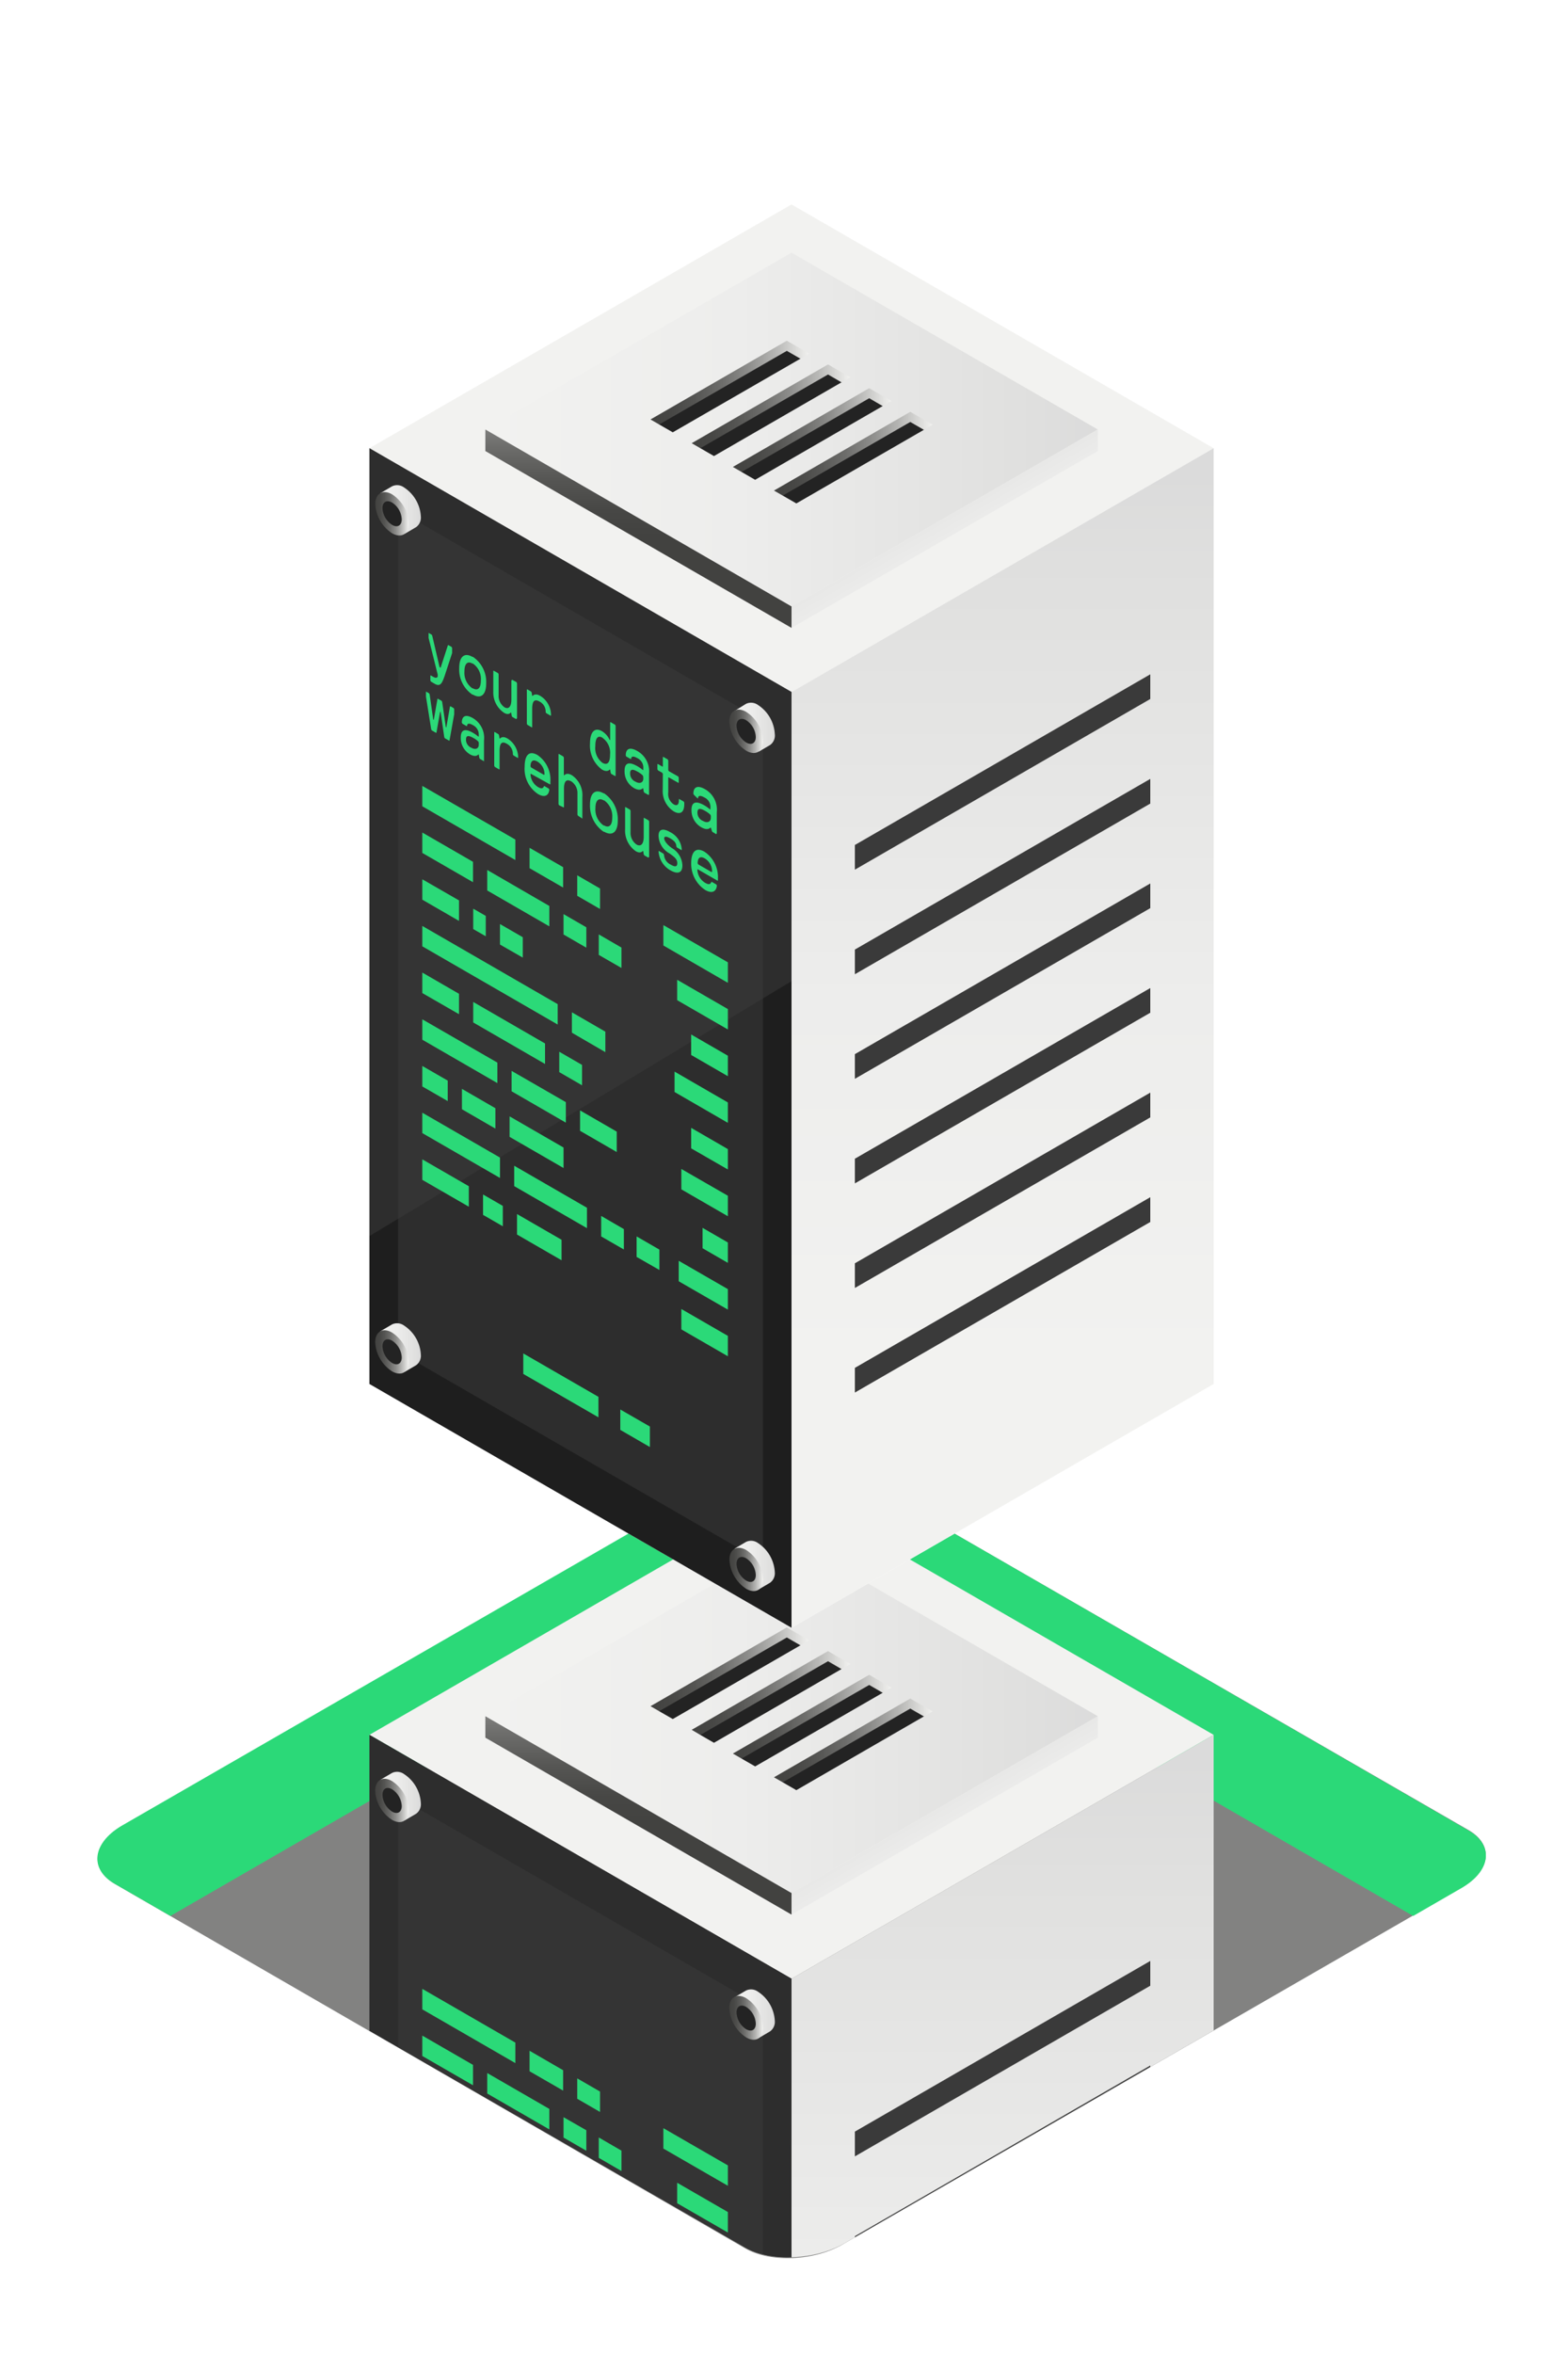 <svg id="Layer_1" data-name="Layer 1" xmlns="http://www.w3.org/2000/svg" xmlns:xlink="http://www.w3.org/1999/xlink" viewBox="0 0 150 225"><defs><style>.cls-1{mask:url(#mask);filter:url(#luminosity-noclip-12);}.cls-10,.cls-12,.cls-14,.cls-16,.cls-18,.cls-2,.cls-20,.cls-22,.cls-4,.cls-6,.cls-8{mix-blend-mode:multiply;}.cls-2{fill:url(#_ÂÁ_Ï_ÌÌ_È_ËÂÌÚ_117);}.cls-3{mask:url(#mask-2);filter:url(#luminosity-noclip-17);}.cls-4{fill:url(#_ÂÁ_Ï_ÌÌ_È_ËÂÌÚ_106);}.cls-5{mask:url(#mask-3);filter:url(#luminosity-noclip-18);}.cls-6{fill:url(#_ÂÁ_Ï_ÌÌ_È_ËÂÌÚ_106-2);}.cls-7{mask:url(#mask-4);filter:url(#luminosity-noclip-19);}.cls-8{fill:url(#_ÂÁ_Ï_ÌÌ_È_ËÂÌÚ_106-3);}.cls-9{mask:url(#mask-5);filter:url(#luminosity-noclip-20);}.cls-10{fill:url(#_ÂÁ_Ï_ÌÌ_È_ËÂÌÚ_106-4);}.cls-11{mask:url(#mask-6);filter:url(#luminosity-noclip-21);}.cls-12{fill:url(#_ÂÁ_Ï_ÌÌ_È_ËÂÌÚ_106-5);}.cls-13,.cls-17{mask:url(#mask-7);}.cls-13{filter:url(#luminosity-noclip-13);}.cls-14{fill:url(#_ÂÁ_Ï_ÌÌ_È_ËÂÌÚ_114);}.cls-15{mask:url(#mask-8);filter:url(#luminosity-noclip-22);}.cls-16{fill:url(#_ÂÁ_Ï_ÌÌ_È_ËÂÌÚ_106-6);}.cls-17{filter:url(#luminosity-noclip-14);}.cls-18{fill:url(#_ÂÁ_Ï_ÌÌ_È_ËÂÌÚ_114-2);}.cls-19{mask:url(#mask-10);filter:url(#luminosity-noclip-15);}.cls-20{fill:url(#_ÂÁ_Ï_ÌÌ_È_ËÂÌÚ_106-7);}.cls-21{mask:url(#mask-11);filter:url(#luminosity-noclip-16);}.cls-22{fill:url(#_ÂÁ_Ï_ÌÌ_È_ËÂÌÚ_106-8);}.cls-23{fill:none;}.cls-24{fill:#424240;}.cls-24,.cls-26,.cls-68,.cls-70,.cls-72,.cls-74,.cls-76,.cls-78,.cls-80,.cls-82{opacity:0.66;}.cls-25{mask:url(#mask-12);}.cls-26{fill:url(#_ÂÁ_Ï_ÌÌ_È_ËÂÌÚ_19);}.cls-27{fill:#2bd978;}.cls-28{clip-path:url(#clip-path);}.cls-29{fill:#f2f2f0;}.cls-30{fill:url(#_ÂÁ_Ï_ÌÌ_È_ËÂÌÚ_17);}.cls-31{fill:#1e1e1e;}.cls-32{opacity:0.51;}.cls-33{fill:#3a3a3a;}.cls-34{mask:url(#mask-13);}.cls-35,.cls-51{opacity:0.78;}.cls-35{fill:url(#_ÂÁ_Ï_ÌÌ_È_ËÂÌÚ_18);}.cls-36{fill:url(#_ÂÁ_Ï_ÌÌ_È_ËÂÌÚ_17-2);}.cls-37{fill:url(#_ÂÁ_Ï_ÌÌ_È_ËÂÌÚ_17-3);}.cls-38{fill:url(#_ÂÁ_Ï_ÌÌ_È_ËÂÌÚ_16);}.cls-39{fill:#232323;}.cls-40{fill:url(#_ÂÁ_Ï_ÌÌ_È_ËÂÌÚ_16-2);}.cls-41{fill:url(#_ÂÁ_Ï_ÌÌ_È_ËÂÌÚ_16-3);}.cls-42{fill:url(#_ÂÁ_Ï_ÌÌ_È_ËÂÌÚ_16-4);}.cls-43{fill:url(#_ÂÁ_Ï_ÌÌ_È_ËÂÌÚ_16-5);}.cls-44{fill:url(#_ÂÁ_Ï_ÌÌ_È_ËÂÌÚ_17-4);}.cls-45{fill:url(#_ÂÁ_Ï_ÌÌ_È_ËÂÌÚ_16-6);}.cls-46{fill:url(#_ÂÁ_Ï_ÌÌ_È_ËÂÌÚ_17-5);}.cls-47{fill:url(#_ÂÁ_Ï_ÌÌ_È_ËÂÌÚ_16-7);}.cls-48{fill:#fff;}.cls-49{fill:url(#_ÂÁ_Ï_ÌÌ_È_ËÂÌÚ_17-6);}.cls-50{mask:url(#mask-14);}.cls-51{fill:url(#_ÂÁ_Ï_ÌÌ_È_ËÂÌÚ_18-2);}.cls-52{fill:url(#_ÂÁ_Ï_ÌÌ_È_ËÂÌÚ_17-7);}.cls-53{fill:url(#_ÂÁ_Ï_ÌÌ_È_ËÂÌÚ_17-8);}.cls-54{fill:url(#_ÂÁ_Ï_ÌÌ_È_ËÂÌÚ_16-8);}.cls-55{fill:url(#_ÂÁ_Ï_ÌÌ_È_ËÂÌÚ_16-9);}.cls-56{fill:url(#_ÂÁ_Ï_ÌÌ_È_ËÂÌÚ_16-10);}.cls-57{fill:url(#_ÂÁ_Ï_ÌÌ_È_ËÂÌÚ_16-11);}.cls-58{fill:url(#_ÂÁ_Ï_ÌÌ_È_ËÂÌÚ_16-12);}.cls-59{fill:url(#_ÂÁ_Ï_ÌÌ_È_ËÂÌÚ_17-9);}.cls-60{fill:url(#_ÂÁ_Ï_ÌÌ_È_ËÂÌÚ_16-13);}.cls-61{fill:url(#_ÂÁ_Ï_ÌÌ_È_ËÂÌÚ_17-10);}.cls-62{fill:url(#_ÂÁ_Ï_ÌÌ_È_ËÂÌÚ_16-14);}.cls-63{fill:url(#_ÂÁ_Ï_ÌÌ_È_ËÂÌÚ_17-11);}.cls-64{fill:url(#_ÂÁ_Ï_ÌÌ_È_ËÂÌÚ_16-15);}.cls-65{fill:url(#_ÂÁ_Ï_ÌÌ_È_ËÂÌÚ_17-12);}.cls-66{fill:url(#_ÂÁ_Ï_ÌÌ_È_ËÂÌÚ_16-16);}.cls-67{mask:url(#mask-15);}.cls-68{fill:url(#_ÂÁ_Ï_ÌÌ_È_ËÂÌÚ_10);}.cls-69{mask:url(#mask-16);}.cls-70{fill:url(#_ÂÁ_Ï_ÌÌ_È_ËÂÌÚ_10-2);}.cls-71{mask:url(#mask-17);}.cls-72{fill:url(#_ÂÁ_Ï_ÌÌ_È_ËÂÌÚ_10-3);}.cls-73{mask:url(#mask-18);}.cls-74{fill:url(#_ÂÁ_Ï_ÌÌ_È_ËÂÌÚ_10-4);}.cls-75{mask:url(#mask-19);}.cls-76{fill:url(#_ÂÁ_Ï_ÌÌ_È_ËÂÌÚ_10-5);}.cls-77{mask:url(#mask-20);}.cls-78{fill:url(#_ÂÁ_Ï_ÌÌ_È_ËÂÌÚ_10-6);}.cls-79{mask:url(#mask-21);}.cls-80{fill:url(#_ÂÁ_Ï_ÌÌ_È_ËÂÌÚ_10-7);}.cls-81{mask:url(#mask-22);}.cls-82{fill:url(#_ÂÁ_Ï_ÌÌ_È_ËÂÌÚ_10-8);}.cls-83{filter:url(#luminosity-noclip-11);}.cls-84{filter:url(#luminosity-noclip-10);}.cls-85{filter:url(#luminosity-noclip-8);}.cls-86{filter:url(#luminosity-noclip-7);}.cls-87{filter:url(#luminosity-noclip-6);}.cls-88{filter:url(#luminosity-noclip-5);}.cls-89{filter:url(#luminosity-noclip-4);}.cls-90{filter:url(#luminosity-noclip-3);}.cls-91{filter:url(#luminosity-noclip-2);}.cls-92{filter:url(#luminosity-noclip);}</style><filter id="luminosity-noclip" x="9.31" y="-8304.5" width="132.82" height="32766" filterUnits="userSpaceOnUse" color-interpolation-filters="sRGB"><feFlood flood-color="#fff" result="bg"/><feBlend in="SourceGraphic" in2="bg"/></filter><mask id="mask" x="9.31" y="-8304.5" width="132.82" height="32766" maskUnits="userSpaceOnUse"><g class="cls-92"/></mask><radialGradient id="_ÂÁ_Ï_ÌÌ_È_ËÂÌÚ_117" cx="75.72" cy="207.74" r="54.22" gradientUnits="userSpaceOnUse"><stop offset="0" stop-color="#e6e6e6"/><stop offset="0.1" stop-color="#e0e0e0"/><stop offset="0.23" stop-color="#cdcdcd"/><stop offset="0.39" stop-color="#afafaf"/><stop offset="0.57" stop-color="#868686"/><stop offset="0.75" stop-color="#505050"/><stop offset="0.95" stop-color="#101010"/><stop offset="1"/></radialGradient><filter id="luminosity-noclip-2" x="135.34" y="-8304.5" width="4.62" height="32766" filterUnits="userSpaceOnUse" color-interpolation-filters="sRGB"><feFlood flood-color="#fff" result="bg"/><feBlend in="SourceGraphic" in2="bg"/></filter><mask id="mask-2" x="135.34" y="-8304.5" width="4.62" height="32766" maskUnits="userSpaceOnUse"><g class="cls-91"/></mask><linearGradient id="_ÂÁ_Ï_ÌÌ_È_ËÂÌÚ_106" x1="-651.27" y1="1144.08" x2="-651.27" y2="1113.72" gradientTransform="matrix(0.87, 0.5, 0, 1.15, 701.65, -803.83)" gradientUnits="userSpaceOnUse"><stop offset="0"/><stop offset="0.06" stop-color="#2a2a2a"/><stop offset="0.15" stop-color="#626262"/><stop offset="0.23" stop-color="#929292"/><stop offset="0.31" stop-color="#b6b6b6"/><stop offset="0.39" stop-color="#d1d1d1"/><stop offset="0.45" stop-color="#e0e0e0"/><stop offset="0.51" stop-color="#e6e6e6"/><stop offset="0.55" stop-color="#dedede"/><stop offset="0.62" stop-color="#c9c9c9"/><stop offset="0.71" stop-color="#a7a7a7"/><stop offset="0.8" stop-color="#787878"/><stop offset="0.91" stop-color="#3b3b3b"/><stop offset="1"/></linearGradient><filter id="luminosity-noclip-3" x="143.93" y="-8304.5" width="4.62" height="32766" filterUnits="userSpaceOnUse" color-interpolation-filters="sRGB"><feFlood flood-color="#fff" result="bg"/><feBlend in="SourceGraphic" in2="bg"/></filter><mask id="mask-3" x="143.93" y="-8304.5" width="4.62" height="32766" maskUnits="userSpaceOnUse"><g class="cls-90"/></mask><linearGradient id="_ÂÁ_Ï_ÌÌ_È_ËÂÌÚ_106-2" x1="-641.35" y1="1135.27" x2="-641.35" y2="1120.56" xlink:href="#_ÂÁ_Ï_ÌÌ_È_ËÂÌÚ_106"/><filter id="luminosity-noclip-4" x="28.82" y="-8304.5" width="4.62" height="32766" filterUnits="userSpaceOnUse" color-interpolation-filters="sRGB"><feFlood flood-color="#fff" result="bg"/><feBlend in="SourceGraphic" in2="bg"/></filter><mask id="mask-4" x="28.82" y="-8304.5" width="4.62" height="32766" maskUnits="userSpaceOnUse"><g class="cls-89"/></mask><linearGradient id="_ÂÁ_Ï_ÌÌ_È_ËÂÌÚ_106-3" x1="-2210.66" y1="1837.05" x2="-2210.66" y2="1751.5" gradientTransform="matrix(-0.87, 0.5, 0, 1.15, -1883.3, -803.83)" xlink:href="#_ÂÁ_Ï_ÌÌ_È_ËÂÌÚ_106"/><filter id="luminosity-noclip-5" x="20.15" y="-8304.5" width="4.62" height="32766" filterUnits="userSpaceOnUse" color-interpolation-filters="sRGB"><feFlood flood-color="#fff" result="bg"/><feBlend in="SourceGraphic" in2="bg"/></filter><mask id="mask-5" x="20.15" y="-8304.5" width="4.62" height="32766" maskUnits="userSpaceOnUse"><g class="cls-88"/></mask><linearGradient id="_ÂÁ_Ï_ÌÌ_È_ËÂÌÚ_106-4" x1="-2200.65" y1="1837.05" x2="-2200.65" y2="1764.34" gradientTransform="matrix(-0.87, 0.5, 0, 1.15, -1883.3, -803.83)" xlink:href="#_ÂÁ_Ï_ÌÌ_È_ËÂÌÚ_106"/><filter id="luminosity-noclip-6" x="11.49" y="-8304.5" width="4.62" height="32766" filterUnits="userSpaceOnUse" color-interpolation-filters="sRGB"><feFlood flood-color="#fff" result="bg"/><feBlend in="SourceGraphic" in2="bg"/></filter><mask id="mask-6" x="11.49" y="-8304.5" width="4.62" height="32766" maskUnits="userSpaceOnUse"><g class="cls-87"/></mask><linearGradient id="_ÂÁ_Ï_ÌÌ_È_ËÂÌÚ_106-5" x1="-2190.64" y1="1810.65" x2="-2190.64" y2="1780.29" gradientTransform="matrix(-0.87, 0.5, 0, 1.15, -1883.3, -803.83)" xlink:href="#_ÂÁ_Ï_ÌÌ_È_ËÂÌÚ_106"/><filter id="luminosity-noclip-7" x="35.35" y="-8304.5" width="40.38" height="32766" filterUnits="userSpaceOnUse" color-interpolation-filters="sRGB"><feFlood flood-color="#fff" result="bg"/><feBlend in="SourceGraphic" in2="bg"/></filter><mask id="mask-7" x="35.35" y="-8304.5" width="40.38" height="32766" maskUnits="userSpaceOnUse"><g class="cls-86"/></mask><linearGradient id="_ÂÁ_Ï_ÌÌ_È_ËÂÌÚ_114" x1="35.35" y1="165.14" x2="75.72" y2="165.14" gradientUnits="userSpaceOnUse"><stop offset="0"/><stop offset="0.05" stop-color="#2f2f2f"/><stop offset="0.1" stop-color="#5a5a5a"/><stop offset="0.15" stop-color="#828282"/><stop offset="0.22" stop-color="#a4a4a4"/><stop offset="0.28" stop-color="silver"/><stop offset="0.36" stop-color="#d7d7d7"/><stop offset="0.44" stop-color="#e9e9e9"/><stop offset="0.54" stop-color="#f6f6f6"/><stop offset="0.68" stop-color="#fdfdfd"/><stop offset="1" stop-color="#fff"/></linearGradient><filter id="luminosity-noclip-8" x="2.9" y="-8304.5" width="4.62" height="32766" filterUnits="userSpaceOnUse" color-interpolation-filters="sRGB"><feFlood flood-color="#fff" result="bg"/><feBlend in="SourceGraphic" in2="bg"/></filter><mask id="mask-8" x="2.9" y="-8304.5" width="4.62" height="32766" maskUnits="userSpaceOnUse"><g class="cls-85"/></mask><linearGradient id="_ÂÁ_Ï_ÌÌ_È_ËÂÌÚ_106-6" x1="-2180.72" y1="1801.83" x2="-2180.72" y2="1787.13" gradientTransform="matrix(-0.87, 0.5, 0, 1.15, -1883.3, -803.83)" xlink:href="#_ÂÁ_Ï_ÌÌ_È_ËÂÌÚ_106"/><linearGradient id="_ÂÁ_Ï_ÌÌ_È_ËÂÌÚ_114-2" x1="35.35" y1="42.1" x2="75.72" y2="42.1" xlink:href="#_ÂÁ_Ï_ÌÌ_È_ËÂÌÚ_114"/><filter id="luminosity-noclip-10" x="118" y="-8304.5" width="4.62" height="32766" filterUnits="userSpaceOnUse" color-interpolation-filters="sRGB"><feFlood flood-color="#fff" result="bg"/><feBlend in="SourceGraphic" in2="bg"/></filter><mask id="mask-10" x="118" y="-8304.5" width="4.62" height="32766" maskUnits="userSpaceOnUse"><g class="cls-84"/></mask><linearGradient id="_ÂÁ_Ï_ÌÌ_È_ËÂÌÚ_106-7" x1="-671.28" y1="1170.48" x2="-671.28" y2="1084.93" xlink:href="#_ÂÁ_Ï_ÌÌ_È_ËÂÌÚ_106"/><filter id="luminosity-noclip-11" x="126.67" y="-8304.5" width="4.62" height="32766" filterUnits="userSpaceOnUse" color-interpolation-filters="sRGB"><feFlood flood-color="#fff" result="bg"/><feBlend in="SourceGraphic" in2="bg"/></filter><mask id="mask-11" x="126.67" y="-8304.5" width="4.62" height="32766" maskUnits="userSpaceOnUse"><g class="cls-83"/></mask><linearGradient id="_ÂÁ_Ï_ÌÌ_È_ËÂÌÚ_106-8" x1="-661.28" y1="1170.48" x2="-661.28" y2="1097.77" xlink:href="#_ÂÁ_Ï_ÌÌ_È_ËÂÌÚ_106"/><filter id="luminosity-noclip-12" x="9.31" y="139.25" width="132.82" height="76.69" filterUnits="userSpaceOnUse" color-interpolation-filters="sRGB"><feFlood flood-color="#fff" result="bg"/><feBlend in="SourceGraphic" in2="bg"/></filter><mask id="mask-12" x="9.31" y="139.25" width="132.82" height="76.69" maskUnits="userSpaceOnUse"><g class="cls-1"><path class="cls-2" d="M71.3,215,11,180.15c-2.44-1.41-2.14-3.87.68-5.5l59-34c2.82-1.63,7.09-1.81,9.53-.4L140.49,175c2.44,1.41,2.14,3.87-.68,5.5l-59,34C78,216.22,73.74,216.4,71.3,215Z"/></g></mask><radialGradient id="_ÂÁ_Ï_ÌÌ_È_ËÂÌÚ_19" cx="75.72" cy="207.74" r="54.22" gradientUnits="userSpaceOnUse"><stop offset="0" stop-color="#2bd978"/><stop offset="0.13" stop-color="#2cd376"/><stop offset="0.31" stop-color="#2fc06f"/><stop offset="0.51" stop-color="#33a264"/><stop offset="0.74" stop-color="#3a7954"/><stop offset="0.99" stop-color="#424441"/><stop offset="1" stop-color="#424240"/></radialGradient><clipPath id="clip-path"><path id="SVGID" class="cls-23" d="M138.74-52.74,140.48,175c2.44,1.41,2.14,3.87-.68,5.5l-59,34c-2.82,1.63-7.09,1.81-9.53.4L11,180.15c-2.44-1.41-2.14-3.87.68-5.5L16-52.74"/></clipPath><linearGradient id="_ÂÁ_Ï_ÌÌ_È_ËÂÌÚ_17" x1="95.91" y1="253.5" x2="95.91" y2="168.29" gradientUnits="userSpaceOnUse"><stop offset="0" stop-color="#f2f2f0"/><stop offset="0.41" stop-color="#ededec"/><stop offset="0.9" stop-color="#dfdfde"/><stop offset="1" stop-color="#dbdbdb"/></linearGradient><filter id="luminosity-noclip-13" x="35.35" y="147.19" width="40.38" height="35.89" filterUnits="userSpaceOnUse" color-interpolation-filters="sRGB"><feFlood flood-color="#fff" result="bg"/><feBlend in="SourceGraphic" in2="bg"/></filter><mask id="mask-13" x="35.35" y="147.19" width="40.38" height="35.89" maskUnits="userSpaceOnUse"><g class="cls-13"><polygon class="cls-14" points="75.72 183.08 65.11 183.08 35.34 165.89 67.74 147.19 75.72 147.19 75.72 183.08"/></g></mask><linearGradient id="_ÂÁ_Ï_ÌÌ_È_ËÂÌÚ_18" x1="35.35" y1="165.14" x2="75.72" y2="165.14" gradientUnits="userSpaceOnUse"><stop offset="0" stop-color="#dbdbdb"/><stop offset="0.05" stop-color="#bdbdbc"/><stop offset="0.12" stop-color="#9c9c9b"/><stop offset="0.19" stop-color="#80807f"/><stop offset="0.28" stop-color="#696968"/><stop offset="0.37" stop-color="#575756"/><stop offset="0.49" stop-color="#4b4b49"/><stop offset="0.64" stop-color="#444442"/><stop offset="1" stop-color="#424240"/></linearGradient><linearGradient id="_ÂÁ_Ï_ÌÌ_È_ËÂÌÚ_17-2" x1="46.43" y1="164.11" x2="105.02" y2="164.11" xlink:href="#_ÂÁ_Ï_ÌÌ_È_ËÂÌÚ_17"/><linearGradient id="_ÂÁ_Ï_ÌÌ_È_ËÂÌÚ_17-3" x1="94.15" y1="180.2" x2="87.03" y2="167.76" xlink:href="#_ÂÁ_Ï_ÌÌ_È_ËÂÌÚ_17"/><linearGradient id="_ÂÁ_Ï_ÌÌ_È_ËÂÌÚ_16" x1="61.07" y1="174.3" x2="61.07" y2="155.32" gradientUnits="userSpaceOnUse"><stop offset="0" stop-color="#424240"/><stop offset="0.13" stop-color="#474745"/><stop offset="0.28" stop-color="#555553"/><stop offset="0.45" stop-color="#6d6d6b"/><stop offset="0.62" stop-color="#8e8e8c"/><stop offset="0.8" stop-color="#b9b9b7"/><stop offset="0.98" stop-color="#ececea"/><stop offset="1" stop-color="#f2f2f0"/></linearGradient><linearGradient id="_ÂÁ_Ï_ÌÌ_È_ËÂÌÚ_16-2" x1="62.23" y1="159.62" x2="77.4" y2="159.62" xlink:href="#_ÂÁ_Ï_ÌÌ_È_ËÂÌÚ_16"/><linearGradient id="_ÂÁ_Ï_ÌÌ_È_ËÂÌÚ_16-3" x1="66.17" y1="161.89" x2="81.34" y2="161.89" xlink:href="#_ÂÁ_Ï_ÌÌ_È_ËÂÌÚ_16"/><linearGradient id="_ÂÁ_Ï_ÌÌ_È_ËÂÌÚ_16-4" x1="70.11" y1="164.16" x2="85.28" y2="164.16" xlink:href="#_ÂÁ_Ï_ÌÌ_È_ËÂÌÚ_16"/><linearGradient id="_ÂÁ_Ï_ÌÌ_È_ËÂÌÚ_16-5" x1="74.04" y1="166.42" x2="89.22" y2="166.42" xlink:href="#_ÂÁ_Ï_ÌÌ_È_ËÂÌÚ_16"/><linearGradient id="_ÂÁ_Ï_ÌÌ_È_ËÂÌÚ_17-4" x1="70.24" y1="192.58" x2="74.12" y2="192.58" xlink:href="#_ÂÁ_Ï_ÌÌ_È_ËÂÌÚ_17"/><linearGradient id="_ÂÁ_Ï_ÌÌ_È_ËÂÌÚ_16-6" x1="69.77" y1="192.97" x2="72.98" y2="192.97" xlink:href="#_ÂÁ_Ï_ÌÌ_È_ËÂÌÚ_16"/><linearGradient id="_ÂÁ_Ï_ÌÌ_È_ËÂÌÚ_17-5" x1="36.37" y1="171.77" x2="40.26" y2="171.77" xlink:href="#_ÂÁ_Ï_ÌÌ_È_ËÂÌÚ_17"/><linearGradient id="_ÂÁ_Ï_ÌÌ_È_ËÂÌÚ_16-7" x1="35.9" y1="172.17" x2="39.11" y2="172.17" xlink:href="#_ÂÁ_Ï_ÌÌ_È_ËÂÌÚ_16"/><linearGradient id="_ÂÁ_Ï_ÌÌ_È_ËÂÌÚ_17-6" x1="95.91" y1="130.46" x2="95.91" y2="45.25" xlink:href="#_ÂÁ_Ï_ÌÌ_È_ËÂÌÚ_17"/><filter id="luminosity-noclip-14" x="35.35" y="24.16" width="40.38" height="35.89" filterUnits="userSpaceOnUse" color-interpolation-filters="sRGB"><feFlood flood-color="#fff" result="bg"/><feBlend in="SourceGraphic" in2="bg"/></filter><mask id="mask-14" x="35.35" y="24.16" width="40.38" height="35.89" maskUnits="userSpaceOnUse"><g class="cls-17"><polygon class="cls-18" points="75.72 60.04 65.11 60.04 35.34 42.86 67.74 24.16 75.72 24.16 75.72 60.04"/></g></mask><linearGradient id="_ÂÁ_Ï_ÌÌ_È_ËÂÌÚ_18-2" x1="35.35" y1="42.1" x2="75.72" y2="42.1" xlink:href="#_ÂÁ_Ï_ÌÌ_È_ËÂÌÚ_18"/><linearGradient id="_ÂÁ_Ï_ÌÌ_È_ËÂÌÚ_17-7" x1="46.43" y1="41.07" x2="105.02" y2="41.07" xlink:href="#_ÂÁ_Ï_ÌÌ_È_ËÂÌÚ_17"/><linearGradient id="_ÂÁ_Ï_ÌÌ_È_ËÂÌÚ_17-8" x1="94.15" y1="57.16" x2="87.03" y2="44.72" xlink:href="#_ÂÁ_Ï_ÌÌ_È_ËÂÌÚ_17"/><linearGradient id="_ÂÁ_Ï_ÌÌ_È_ËÂÌÚ_16-8" x1="61.07" y1="51.26" x2="61.07" y2="32.29" xlink:href="#_ÂÁ_Ï_ÌÌ_È_ËÂÌÚ_16"/><linearGradient id="_ÂÁ_Ï_ÌÌ_È_ËÂÌÚ_16-9" x1="62.23" y1="36.59" x2="77.4" y2="36.59" xlink:href="#_ÂÁ_Ï_ÌÌ_È_ËÂÌÚ_16"/><linearGradient id="_ÂÁ_Ï_ÌÌ_È_ËÂÌÚ_16-10" x1="66.17" y1="38.85" x2="81.34" y2="38.85" xlink:href="#_ÂÁ_Ï_ÌÌ_È_ËÂÌÚ_16"/><linearGradient id="_ÂÁ_Ï_ÌÌ_È_ËÂÌÚ_16-11" x1="70.11" y1="41.12" x2="85.28" y2="41.12" xlink:href="#_ÂÁ_Ï_ÌÌ_È_ËÂÌÚ_16"/><linearGradient id="_ÂÁ_Ï_ÌÌ_È_ËÂÌÚ_16-12" x1="74.04" y1="43.39" x2="89.22" y2="43.39" xlink:href="#_ÂÁ_Ï_ÌÌ_È_ËÂÌÚ_16"/><linearGradient id="_ÂÁ_Ï_ÌÌ_È_ËÂÌÚ_17-9" x1="70.24" y1="69.54" x2="74.12" y2="69.54" xlink:href="#_ÂÁ_Ï_ÌÌ_È_ËÂÌÚ_17"/><linearGradient id="_ÂÁ_Ï_ÌÌ_È_ËÂÌÚ_16-13" x1="69.77" y1="69.94" x2="72.98" y2="69.94" xlink:href="#_ÂÁ_Ï_ÌÌ_È_ËÂÌÚ_16"/><linearGradient id="_ÂÁ_Ï_ÌÌ_È_ËÂÌÚ_17-10" x1="36.37" y1="48.73" x2="40.26" y2="48.73" xlink:href="#_ÂÁ_Ï_ÌÌ_È_ËÂÌÚ_17"/><linearGradient id="_ÂÁ_Ï_ÌÌ_È_ËÂÌÚ_16-14" x1="35.9" y1="49.13" x2="39.11" y2="49.13" xlink:href="#_ÂÁ_Ï_ÌÌ_È_ËÂÌÚ_16"/><linearGradient id="_ÂÁ_Ï_ÌÌ_È_ËÂÌÚ_17-11" x1="70.24" y1="149.68" x2="74.12" y2="149.68" xlink:href="#_ÂÁ_Ï_ÌÌ_È_ËÂÌÚ_17"/><linearGradient id="_ÂÁ_Ï_ÌÌ_È_ËÂÌÚ_16-15" x1="69.77" y1="150.08" x2="72.98" y2="150.08" xlink:href="#_ÂÁ_Ï_ÌÌ_È_ËÂÌÚ_16"/><linearGradient id="_ÂÁ_Ï_ÌÌ_È_ËÂÌÚ_17-12" x1="36.37" y1="128.87" x2="40.26" y2="128.87" xlink:href="#_ÂÁ_Ï_ÌÌ_È_ËÂÌÚ_17"/><linearGradient id="_ÂÁ_Ï_ÌÌ_È_ËÂÌÚ_16-16" x1="35.9" y1="129.27" x2="39.11" y2="129.27" xlink:href="#_ÂÁ_Ï_ÌÌ_È_ËÂÌÚ_16"/><filter id="luminosity-noclip-15" x="118" y="112.95" width="4.62" height="99.48" filterUnits="userSpaceOnUse" color-interpolation-filters="sRGB"><feFlood flood-color="#fff" result="bg"/><feBlend in="SourceGraphic" in2="bg"/></filter><mask id="mask-15" x="118" y="112.95" width="4.62" height="99.48" maskUnits="userSpaceOnUse"><g class="cls-19"><path class="cls-20" d="M120.47,113.39l-.32-.19c-1.19-.69-2.15,0-2.15,1.63v93a5.15,5.15,0,0,0,2.15,4.11l.32.19c1.19.69,2.15,0,2.15-1.63v-93A5.15,5.15,0,0,0,120.47,113.39Z"/></g></mask><linearGradient id="_ÂÁ_Ï_ÌÌ_È_ËÂÌÚ_10" x1="-671.28" y1="1170.48" x2="-671.28" y2="1084.93" gradientTransform="matrix(0.87, 0.5, 0, 1.15, 701.65, -803.83)" gradientUnits="userSpaceOnUse"><stop offset="0" stop-color="#424240"/><stop offset="0.04" stop-color="#3f5647"/><stop offset="0.15" stop-color="#388559"/><stop offset="0.26" stop-color="#32a966"/><stop offset="0.35" stop-color="#2ec470"/><stop offset="0.44" stop-color="#2cd376"/><stop offset="0.51" stop-color="#2bd978"/><stop offset="0.57" stop-color="#2cd175"/><stop offset="0.66" stop-color="#2fbd6d"/><stop offset="0.77" stop-color="#359a61"/><stop offset="0.9" stop-color="#3c6b4f"/><stop offset="1" stop-color="#424240"/></linearGradient><filter id="luminosity-noclip-16" x="126.67" y="132.78" width="4.62" height="84.66" filterUnits="userSpaceOnUse" color-interpolation-filters="sRGB"><feFlood flood-color="#fff" result="bg"/><feBlend in="SourceGraphic" in2="bg"/></filter><mask id="mask-16" x="126.67" y="132.78" width="4.62" height="84.66" maskUnits="userSpaceOnUse"><g class="cls-21"><path class="cls-22" d="M129.14,133.22l-.32-.19c-1.19-.69-2.15,0-2.15,1.63v78.22a5.15,5.15,0,0,0,2.15,4.11l.32.19c1.19.69,2.15,0,2.15-1.63V137.33A5.15,5.15,0,0,0,129.14,133.22Z"/></g></mask><linearGradient id="_ÂÁ_Ï_ÌÌ_È_ËÂÌÚ_10-2" x1="-661.28" y1="1170.48" x2="-661.28" y2="1097.77" xlink:href="#_ÂÁ_Ï_ÌÌ_È_ËÂÌÚ_10"/><filter id="luminosity-noclip-17" x="135.34" y="156.2" width="4.62" height="35.75" filterUnits="userSpaceOnUse" color-interpolation-filters="sRGB"><feFlood flood-color="#fff" result="bg"/><feBlend in="SourceGraphic" in2="bg"/></filter><mask id="mask-17" x="135.34" y="156.2" width="4.62" height="35.75" maskUnits="userSpaceOnUse"><g class="cls-3"><path class="cls-4" d="M137.81,156.64l-.32-.19c-1.19-.69-2.15,0-2.15,1.63v29.31a5.15,5.15,0,0,0,2.15,4.11l.32.19c1.19.69,2.15,0,2.15-1.63V160.75A5.15,5.15,0,0,0,137.81,156.64Z"/></g></mask><linearGradient id="_ÂÁ_Ï_ÌÌ_È_ËÂÌÚ_10-3" x1="-651.27" y1="1144.08" x2="-651.27" y2="1113.72" xlink:href="#_ÂÁ_Ï_ÌÌ_È_ËÂÌÚ_10"/><filter id="luminosity-noclip-18" x="143.93" y="169.05" width="4.62" height="17.68" filterUnits="userSpaceOnUse" color-interpolation-filters="sRGB"><feFlood flood-color="#fff" result="bg"/><feBlend in="SourceGraphic" in2="bg"/></filter><mask id="mask-18" x="143.93" y="169.05" width="4.62" height="17.68" maskUnits="userSpaceOnUse"><g class="cls-5"><path class="cls-6" d="M146.4,169.5l-.32-.19c-1.19-.69-2.15,0-2.15,1.63v11.24a5.15,5.15,0,0,0,2.15,4.11l.32.19c1.19.69,2.15,0,2.15-1.63V173.6A5.15,5.15,0,0,0,146.4,169.5Z"/></g></mask><linearGradient id="_ÂÁ_Ï_ÌÌ_È_ËÂÌÚ_10-4" x1="-641.35" y1="1135.27" x2="-641.35" y2="1120.56" xlink:href="#_ÂÁ_Ï_ÌÌ_È_ËÂÌÚ_10"/><filter id="luminosity-noclip-19" x="28.82" y="112.95" width="4.62" height="99.48" filterUnits="userSpaceOnUse" color-interpolation-filters="sRGB"><feFlood flood-color="#fff" result="bg"/><feBlend in="SourceGraphic" in2="bg"/></filter><mask id="mask-19" x="28.82" y="112.95" width="4.62" height="99.48" maskUnits="userSpaceOnUse"><g class="cls-7"><path class="cls-8" d="M31,113.39l.32-.19c1.19-.69,2.15,0,2.15,1.63v93A5.15,5.15,0,0,1,31.29,212l-.32.19c-1.19.69-2.15,0-2.15-1.63v-93A5.15,5.15,0,0,1,31,113.39Z"/></g></mask><linearGradient id="_ÂÁ_Ï_ÌÌ_È_ËÂÌÚ_10-5" x1="-2210.66" y1="1837.05" x2="-2210.66" y2="1751.5" gradientTransform="matrix(-0.87, 0.5, 0, 1.15, -1883.3, -803.83)" xlink:href="#_ÂÁ_Ï_ÌÌ_È_ËÂÌÚ_10"/><filter id="luminosity-noclip-20" x="20.15" y="132.78" width="4.62" height="84.66" filterUnits="userSpaceOnUse" color-interpolation-filters="sRGB"><feFlood flood-color="#fff" result="bg"/><feBlend in="SourceGraphic" in2="bg"/></filter><mask id="mask-20" x="20.15" y="132.78" width="4.62" height="84.66" maskUnits="userSpaceOnUse"><g class="cls-9"><path class="cls-10" d="M22.3,133.22l.32-.19c1.19-.69,2.15,0,2.15,1.63v78.22A5.15,5.15,0,0,1,22.63,217l-.32.19c-1.19.69-2.15,0-2.15-1.63V137.33A5.15,5.15,0,0,1,22.3,133.22Z"/></g></mask><linearGradient id="_ÂÁ_Ï_ÌÌ_È_ËÂÌÚ_10-6" x1="-2200.65" y1="1837.05" x2="-2200.65" y2="1764.34" gradientTransform="matrix(-0.87, 0.5, 0, 1.15, -1883.3, -803.83)" xlink:href="#_ÂÁ_Ï_ÌÌ_È_ËÂÌÚ_10"/><filter id="luminosity-noclip-21" x="11.49" y="156.2" width="4.62" height="35.75" filterUnits="userSpaceOnUse" color-interpolation-filters="sRGB"><feFlood flood-color="#fff" result="bg"/><feBlend in="SourceGraphic" in2="bg"/></filter><mask id="mask-21" x="11.49" y="156.2" width="4.62" height="35.75" maskUnits="userSpaceOnUse"><g class="cls-11"><path class="cls-12" d="M13.64,156.64l.32-.19c1.19-.69,2.15,0,2.15,1.63v29.31A5.15,5.15,0,0,1,14,191.5l-.32.19c-1.19.69-2.15,0-2.15-1.63V160.75A5.15,5.15,0,0,1,13.64,156.64Z"/></g></mask><linearGradient id="_ÂÁ_Ï_ÌÌ_È_ËÂÌÚ_10-7" x1="-2190.64" y1="1810.65" x2="-2190.64" y2="1780.29" gradientTransform="matrix(-0.87, 0.5, 0, 1.15, -1883.3, -803.83)" xlink:href="#_ÂÁ_Ï_ÌÌ_È_ËÂÌÚ_10"/><filter id="luminosity-noclip-22" x="2.9" y="169.05" width="4.62" height="17.68" filterUnits="userSpaceOnUse" color-interpolation-filters="sRGB"><feFlood flood-color="#fff" result="bg"/><feBlend in="SourceGraphic" in2="bg"/></filter><mask id="mask-22" x="2.9" y="169.05" width="4.62" height="17.68" maskUnits="userSpaceOnUse"><g class="cls-15"><path class="cls-16" d="M5,169.5l.32-.19c1.19-.69,2.15,0,2.15,1.63v11.24a5.15,5.15,0,0,1-2.15,4.11l-.32.19c-1.19.69-2.15,0-2.15-1.63V173.6A5.15,5.15,0,0,1,5,169.5Z"/></g></mask><linearGradient id="_ÂÁ_Ï_ÌÌ_È_ËÂÌÚ_10-8" x1="-2180.72" y1="1801.83" x2="-2180.72" y2="1787.13" gradientTransform="matrix(-0.87, 0.5, 0, 1.15, -1883.3, -803.83)" xlink:href="#_ÂÁ_Ï_ÌÌ_È_ËÂÌÚ_10"/></defs><title>raw_data-warehouse</title><path class="cls-24" d="M71.3,215,11,180.15c-2.44-1.41-2.14-3.87.68-5.5l59-34c2.82-1.63,7.09-1.81,9.53-.4L140.49,175c2.44,1.41,2.14,3.87-.68,5.5l-59,34C78,216.22,73.74,216.4,71.3,215Z"/><g class="cls-25"><path class="cls-26" d="M71.3,215,11,180.15c-2.44-1.41-2.14-3.87.68-5.5l59-34c2.82-1.63,7.09-1.81,9.53-.4L140.49,175c2.44,1.41,2.14,3.87-.68,5.5l-59,34C78,216.22,73.74,216.4,71.3,215Z"/></g><path class="cls-27" d="M11,180.15l5.3,3.06,54.36-31.38c2.82-1.63,7.09-1.81,9.53-.4l55,31.78,4.62-2.67c2.82-1.63,3.13-4.09.68-5.5L80.14,140.2c-2.44-1.41-6.71-1.23-9.53.4l-59,34C8.82,176.27,8.52,178.74,11,180.15Z"/><g class="cls-28"><polygon class="cls-29" points="75.72 189.21 35.34 165.89 75.72 142.58 116.1 165.89 75.72 189.21"/><polygon class="cls-30" points="116.1 165.89 116.1 255.38 75.72 278.69 75.72 189.21 116.1 165.89"/><polygon class="cls-31" points="35.34 165.89 35.34 255.38 75.72 278.69 75.72 189.21 35.34 165.89"/><g class="cls-32"><polygon class="cls-33" points="38.08 171.83 38.08 252.26 72.99 272.42 72.99 191.98 38.08 171.83"/></g><polygon class="cls-33" points="110.04 187.51 110.04 189.88 81.78 206.2 81.78 203.83 110.04 187.51"/><polygon class="cls-33" points="110.04 197.51 110.04 199.88 81.78 216.2 81.78 213.83 110.04 197.51"/><polygon class="cls-33" points="110.04 207.52 110.04 209.88 81.78 226.2 81.78 223.83 110.04 207.52"/><polygon class="cls-33" points="110.04 217.52 110.04 219.88 81.78 236.2 81.78 233.83 110.04 217.52"/><g class="cls-34"><polygon class="cls-35" points="75.72 183.08 65.11 183.08 35.34 165.89 67.74 147.19 75.72 147.19 75.72 183.08"/></g><polygon class="cls-36" points="75.72 181.02 46.43 164.11 75.72 147.19 105.02 164.11 75.72 181.02"/><polygon class="cls-37" points="105.02 164.11 105.02 166.16 75.72 183.08 75.72 181.02 105.02 164.11"/><polygon class="cls-38" points="46.43 164.11 46.43 166.16 75.72 183.08 75.72 181.02 46.43 164.11"/><polygon class="cls-39" points="64.36 164.38 63.06 163.63 63.17 163.02 75.21 156.02 76.88 156.81 76.57 157.33 64.36 164.38"/><polygon class="cls-40" points="75.27 156.58 76.57 157.33 77.4 156.85 75.27 155.62 62.23 163.15 63.06 163.63 75.27 156.58"/><polygon class="cls-39" points="68.3 166.65 67 165.9 67.11 165.29 79.14 158.28 80.82 159.08 80.5 159.6 68.3 166.65"/><polygon class="cls-41" points="79.21 158.85 80.5 159.6 81.34 159.12 79.21 157.88 66.17 165.41 67 165.9 79.21 158.85"/><polygon class="cls-39" points="72.24 168.91 70.94 168.16 71.05 167.56 83.08 160.55 84.75 161.35 84.44 161.87 72.24 168.91"/><polygon class="cls-42" points="83.15 161.12 84.44 161.87 85.28 161.38 83.15 160.15 70.11 167.68 70.94 168.16 83.15 161.12"/><polygon class="cls-39" points="76.18 171.18 74.88 170.43 74.98 169.82 87.02 162.82 88.69 163.61 88.38 164.13 76.18 171.18"/><polygon class="cls-43" points="87.08 163.38 88.38 164.13 89.22 163.65 87.08 162.42 74.04 169.95 74.88 170.43 87.08 163.38"/><g class="cls-32"><polygon class="cls-33" points="35.34 241.24 75.72 216.86 75.72 189.21 35.34 165.89 35.34 241.24"/></g><path class="cls-44" d="M74.12,193.23a3.55,3.55,0,0,0-1.61-2.78,1.12,1.12,0,0,0-1.14-.11h0l-1.14.67.7,0a1.84,1.84,0,0,0,0,.35,3.55,3.55,0,0,0,1.61,2.78,1.81,1.81,0,0,0,.34.15l-.33.61,1.11-.65h0A1.12,1.12,0,0,0,74.12,193.23Z"/><path class="cls-45" d="M73,193.9c0,1-.72,1.44-1.61.93A3.55,3.55,0,0,1,69.77,192c0-1,.72-1.44,1.61-.93A3.55,3.55,0,0,1,73,193.9Z"/><path class="cls-39" d="M72.3,193.51c0,.59-.41.83-.92.53a2,2,0,0,1-.92-1.6c0-.59.41-.83.92-.53A2,2,0,0,1,72.3,193.51Z"/><path class="cls-46" d="M40.26,172.42a3.55,3.55,0,0,0-1.61-2.78,1.13,1.13,0,0,0-1.14-.11h0l-1.14.67.7,0a1.84,1.84,0,0,0,0,.35,3.55,3.55,0,0,0,1.61,2.78,1.81,1.81,0,0,0,.34.15l-.33.61,1.11-.65h0A1.12,1.12,0,0,0,40.26,172.42Z"/><path class="cls-47" d="M39.11,173.09c0,1-.72,1.44-1.61.93a3.55,3.55,0,0,1-1.61-2.78c0-1,.72-1.44,1.61-.93A3.55,3.55,0,0,1,39.11,173.09Z"/><path class="cls-39" d="M38.43,172.7c0,.59-.41.83-.92.53a2,2,0,0,1-.92-1.6c0-.59.41-.83.92-.53A2,2,0,0,1,38.43,172.7Z"/><polygon class="cls-27" points="49.3 197.28 40.4 192.14 40.4 190.18 49.3 195.32 49.3 197.28"/><polygon class="cls-27" points="53.87 199.91 50.66 198.06 50.66 196.1 53.87 197.96 53.87 199.91"/><polygon class="cls-27" points="57.4 201.95 55.22 200.69 55.22 198.74 57.4 200 57.4 201.95"/><polygon class="cls-27" points="45.25 199.4 40.4 196.6 40.4 194.65 45.25 197.45 45.25 199.4"/><polygon class="cls-27" points="52.55 203.62 46.61 200.19 46.61 198.23 52.55 201.66 52.55 203.62"/><polygon class="cls-27" points="56.09 205.66 53.91 204.4 53.91 202.45 56.09 203.7 56.09 205.66"/><polygon class="cls-27" points="59.45 207.6 57.28 206.34 57.28 204.39 59.45 205.65 59.45 207.6"/><polygon class="cls-27" points="43.91 203.09 40.4 201.06 40.4 199.11 43.91 201.14 43.91 203.09"/><polygon class="cls-27" points="46.47 204.57 45.27 203.88 45.27 201.92 46.47 202.61 46.47 204.57"/><polygon class="cls-27" points="50.01 206.61 47.83 205.35 47.83 203.4 50.01 204.66 50.01 206.61"/><polygon class="cls-27" points="53.35 213.01 40.4 205.53 40.4 203.58 53.35 211.05 53.35 213.01"/><polygon class="cls-27" points="57.91 215.64 54.71 213.79 54.71 211.84 57.91 213.69 57.91 215.64"/><polygon class="cls-27" points="43.91 212.02 40.4 209.99 40.4 208.04 43.91 210.07 43.91 212.02"/><polygon class="cls-27" points="52.14 216.77 45.27 212.81 45.27 210.85 52.14 214.82 52.14 216.77"/><polygon class="cls-27" points="55.68 218.82 53.5 217.56 53.5 215.6 55.68 216.86 55.68 218.82"/><polygon class="cls-27" points="47.58 218.6 40.4 214.46 40.4 212.5 47.58 216.65 47.58 218.6"/><polygon class="cls-27" points="54.13 222.39 48.94 219.39 48.94 217.43 54.13 220.43 54.13 222.39"/><polygon class="cls-27" points="59 225.2 55.49 223.17 55.49 221.22 59 223.24 59 225.2"/><polygon class="cls-27" points="42.83 220.32 40.4 218.92 40.4 216.97 42.83 218.37 42.83 220.32"/><polygon class="cls-27" points="47.39 222.96 44.19 221.11 44.19 219.15 47.39 221 47.39 222.96"/><polygon class="cls-27" points="53.91 226.72 48.75 223.74 48.75 221.79 53.91 224.77 53.91 226.72"/><polygon class="cls-27" points="47.83 227.68 40.4 223.39 40.4 221.43 47.83 225.72 47.83 227.68"/><polygon class="cls-27" points="63.46 205.45 69.63 209.01 69.63 207.06 63.46 203.5 63.46 205.45"/><polygon class="cls-27" points="64.78 210.68 69.63 213.48 69.63 211.52 64.78 208.72 64.78 210.68"/><polygon class="cls-27" points="66.12 215.92 69.63 217.94 69.63 215.99 66.12 213.96 66.12 215.92"/><polygon class="cls-27" points="64.53 219.46 69.63 222.41 69.63 220.45 64.53 217.5 64.53 219.46"/><polygon class="cls-27" points="66.12 224.84 69.63 226.87 69.63 224.92 66.12 222.89 66.12 224.84"/><polygon class="cls-29" points="75.72 66.17 35.34 42.86 75.72 19.55 116.1 42.86 75.72 66.17"/><polygon class="cls-48" points="75.72 155.65 35.34 132.34 75.72 109.03 116.1 132.34 75.72 155.65"/><polygon class="cls-49" points="116.1 42.86 116.1 132.34 75.72 155.65 75.72 66.17 116.1 42.86"/><polygon class="cls-31" points="35.34 42.86 35.34 132.34 75.72 155.65 75.72 66.17 35.34 42.86"/><g class="cls-32"><polygon class="cls-33" points="38.08 48.79 38.08 129.23 72.99 149.38 72.99 68.95 38.08 48.79"/></g><polygon class="cls-33" points="110.04 64.48 110.04 66.84 81.78 83.16 81.78 80.8 110.04 64.48"/><polygon class="cls-33" points="110.04 74.48 110.04 76.84 81.78 93.16 81.78 90.8 110.04 74.48"/><polygon class="cls-33" points="110.04 84.48 110.04 86.84 81.78 103.16 81.78 100.8 110.04 84.48"/><polygon class="cls-33" points="110.04 94.48 110.04 96.84 81.78 113.16 81.78 110.8 110.04 94.48"/><polygon class="cls-33" points="110.04 104.48 110.04 106.85 81.78 123.16 81.78 120.8 110.04 104.48"/><polygon class="cls-33" points="110.04 114.48 110.04 116.85 81.78 133.16 81.78 130.8 110.04 114.48"/><g class="cls-50"><polygon class="cls-51" points="75.72 60.04 65.11 60.04 35.34 42.86 67.74 24.16 75.72 24.16 75.72 60.04"/></g><polygon class="cls-52" points="75.72 57.99 46.43 41.07 75.72 24.16 105.02 41.07 75.72 57.99"/><polygon class="cls-53" points="105.02 41.07 105.02 43.13 75.72 60.04 75.72 57.99 105.02 41.07"/><polygon class="cls-54" points="46.43 41.07 46.43 43.13 75.72 60.04 75.72 57.99 46.43 41.07"/><polygon class="cls-39" points="64.36 41.34 63.06 40.59 63.17 39.98 75.21 32.98 76.88 33.78 76.57 34.3 64.36 41.34"/><polygon class="cls-55" points="75.27 33.55 76.57 34.3 77.4 33.81 75.27 32.58 62.23 40.11 63.06 40.59 75.27 33.55"/><polygon class="cls-39" points="68.3 43.61 67 42.86 67.11 42.25 79.14 35.25 80.82 36.04 80.5 36.56 68.3 43.61"/><polygon class="cls-56" points="79.21 35.81 80.5 36.56 81.34 36.08 79.21 34.85 66.17 42.38 67 42.86 79.21 35.81"/><polygon class="cls-39" points="72.24 45.88 70.94 45.13 71.05 44.52 83.08 37.51 84.75 38.31 84.44 38.83 72.24 45.88"/><polygon class="cls-57" points="83.15 38.08 84.44 38.83 85.28 38.35 83.15 37.12 70.11 44.65 70.94 45.13 83.15 38.08"/><polygon class="cls-39" points="76.18 48.14 74.88 47.39 74.98 46.78 87.02 39.78 88.69 40.58 88.38 41.1 76.18 48.14"/><polygon class="cls-58" points="87.08 40.35 88.38 41.1 89.22 40.61 87.08 39.38 74.04 46.91 74.88 47.39 87.08 40.35"/><g class="cls-32"><polygon class="cls-33" points="35.34 118.2 75.72 93.82 75.72 66.17 35.34 42.86 35.34 118.2"/></g><path class="cls-59" d="M74.12,70.19a3.55,3.55,0,0,0-1.61-2.78,1.13,1.13,0,0,0-1.14-.11h0L70.24,68l.7,0a1.83,1.83,0,0,0,0,.35,3.55,3.55,0,0,0,1.61,2.78,1.81,1.81,0,0,0,.34.15l-.33.61,1.11-.65h0A1.12,1.12,0,0,0,74.12,70.19Z"/><path class="cls-60" d="M73,70.86c0,1-.72,1.44-1.61.93A3.55,3.55,0,0,1,69.77,69c0-1,.72-1.44,1.61-.93A3.55,3.55,0,0,1,73,70.86Z"/><path class="cls-39" d="M72.3,70.47c0,.59-.41.83-.92.53a2,2,0,0,1-.92-1.6c0-.59.41-.83.92-.53A2,2,0,0,1,72.3,70.47Z"/><path class="cls-61" d="M40.26,49.39a3.55,3.55,0,0,0-1.61-2.78,1.12,1.12,0,0,0-1.14-.11h0l-1.14.67.7,0a1.84,1.84,0,0,0,0,.35,3.55,3.55,0,0,0,1.61,2.78,1.8,1.8,0,0,0,.34.15l-.33.61,1.11-.65h0A1.12,1.12,0,0,0,40.26,49.39Z"/><path class="cls-62" d="M39.11,50.06c0,1-.72,1.44-1.61.93A3.55,3.55,0,0,1,35.9,48.2c0-1,.72-1.44,1.61-.93A3.55,3.55,0,0,1,39.11,50.06Z"/><path class="cls-39" d="M38.43,49.66c0,.59-.41.83-.92.53a2,2,0,0,1-.92-1.6c0-.59.41-.83.92-.53A2,2,0,0,1,38.43,49.66Z"/><path class="cls-63" d="M74.12,150.33a3.55,3.55,0,0,0-1.61-2.78,1.12,1.12,0,0,0-1.14-.11h0l-1.14.67.7,0a1.83,1.83,0,0,0,0,.35,3.55,3.55,0,0,0,1.61,2.78,1.8,1.8,0,0,0,.34.15l-.33.61,1.11-.65h0A1.12,1.12,0,0,0,74.12,150.33Z"/><path class="cls-64" d="M73,151c0,1-.72,1.44-1.61.93a3.55,3.55,0,0,1-1.61-2.78c0-1,.72-1.44,1.61-.93A3.55,3.55,0,0,1,73,151Z"/><path class="cls-39" d="M72.3,150.61c0,.59-.41.83-.92.53a2,2,0,0,1-.92-1.6c0-.59.41-.83.92-.53A2,2,0,0,1,72.3,150.61Z"/><path class="cls-65" d="M40.26,129.53a3.55,3.55,0,0,0-1.61-2.78,1.13,1.13,0,0,0-1.14-.11h0l-1.14.67.7,0a1.84,1.84,0,0,0,0,.35,3.55,3.55,0,0,0,1.61,2.78,1.81,1.81,0,0,0,.34.15l-.33.61,1.11-.65h0A1.12,1.12,0,0,0,40.26,129.53Z"/><path class="cls-66" d="M39.11,130.2c0,1-.72,1.44-1.61.93a3.55,3.55,0,0,1-1.61-2.78c0-1,.72-1.44,1.61-.93A3.55,3.55,0,0,1,39.11,130.2Z"/><path class="cls-39" d="M38.43,129.8c0,.59-.41.83-.92.53a2,2,0,0,1-.92-1.6c0-.59.41-.83.92-.53A2,2,0,0,1,38.43,129.8Z"/><polygon class="cls-27" points="49.3 82.24 40.4 77.1 40.4 75.15 49.3 80.28 49.3 82.24"/><polygon class="cls-27" points="53.87 84.87 50.66 83.02 50.66 81.07 53.87 82.92 53.87 84.87"/><polygon class="cls-27" points="57.4 86.92 55.22 85.66 55.22 83.7 57.4 84.96 57.4 86.92"/><polygon class="cls-27" points="45.25 84.36 40.4 81.56 40.4 79.61 45.25 82.41 45.25 84.36"/><polygon class="cls-27" points="52.55 88.58 46.61 85.15 46.61 83.19 52.55 86.63 52.55 88.58"/><polygon class="cls-27" points="56.09 90.62 53.91 89.36 53.91 87.41 56.09 88.67 56.09 90.62"/><polygon class="cls-27" points="59.45 92.56 57.28 91.31 57.28 89.35 59.45 90.61 59.45 92.56"/><polygon class="cls-27" points="43.91 88.06 40.4 86.03 40.4 84.08 43.91 86.1 43.91 88.06"/><polygon class="cls-27" points="46.47 89.53 45.27 88.84 45.27 86.89 46.47 87.58 46.47 89.53"/><polygon class="cls-27" points="50.01 91.57 47.83 90.32 47.83 88.36 50.01 89.62 50.01 91.57"/><polygon class="cls-27" points="53.35 97.97 40.4 90.49 40.4 88.54 53.35 96.02 53.35 97.97"/><polygon class="cls-27" points="57.91 100.61 54.71 98.75 54.71 96.8 57.91 98.65 57.91 100.61"/><polygon class="cls-27" points="43.91 96.98 40.4 94.96 40.4 93 43.91 95.03 43.91 96.98"/><polygon class="cls-27" points="52.14 101.74 45.27 97.77 45.27 95.81 52.14 99.78 52.14 101.74"/><polygon class="cls-27" points="55.68 103.78 53.5 102.52 53.5 100.57 55.68 101.83 55.68 103.78"/><polygon class="cls-27" points="47.58 103.57 40.4 99.42 40.4 97.47 47.58 101.61 47.58 103.57"/><polygon class="cls-27" points="54.13 107.35 48.94 104.35 48.94 102.4 54.13 105.39 54.13 107.35"/><polygon class="cls-27" points="59 110.16 55.49 108.13 55.49 106.18 59 108.21 59 110.16"/><polygon class="cls-27" points="42.83 105.29 40.4 103.89 40.4 101.93 42.83 103.33 42.83 105.29"/><polygon class="cls-27" points="47.39 107.92 44.19 106.07 44.19 104.12 47.39 105.97 47.39 107.92"/><polygon class="cls-27" points="53.91 111.69 48.75 108.71 48.75 106.75 53.91 109.73 53.91 111.69"/><polygon class="cls-27" points="47.83 112.64 40.4 108.35 40.4 106.4 47.83 110.69 47.83 112.64"/><polygon class="cls-27" points="56.15 117.44 49.19 113.42 49.19 111.47 56.15 115.49 56.15 117.44"/><polygon class="cls-27" points="59.68 119.48 57.51 118.23 57.51 116.27 59.68 117.53 59.68 119.48"/><polygon class="cls-27" points="63.08 121.44 60.9 120.19 60.9 118.23 63.08 119.49 63.08 121.44"/><polygon class="cls-27" points="44.85 115.39 40.4 112.82 40.4 110.86 44.85 113.43 44.85 115.39"/><polygon class="cls-27" points="63.46 90.41 69.63 93.98 69.63 92.02 63.46 88.46 63.46 90.41"/><polygon class="cls-27" points="64.78 95.64 69.63 98.44 69.63 96.49 64.78 93.69 64.78 95.64"/><polygon class="cls-27" points="66.12 100.88 69.63 102.91 69.63 100.95 66.12 98.92 66.12 100.88"/><polygon class="cls-27" points="64.53 104.42 69.63 107.37 69.63 105.42 64.53 102.47 64.53 104.42"/><polygon class="cls-27" points="66.12 109.81 69.63 111.83 69.63 109.88 66.12 107.85 66.12 109.81"/><polygon class="cls-27" points="65.18 113.73 69.63 116.3 69.63 114.34 65.18 111.78 65.18 113.73"/><polygon class="cls-27" points="67.21 119.36 69.63 120.76 69.63 118.81 67.21 117.41 67.21 119.36"/><polygon class="cls-27" points="64.93 122.52 69.63 125.23 69.63 123.27 64.93 120.56 64.93 122.52"/><polygon class="cls-27" points="65.18 127.12 69.63 129.69 69.63 127.74 65.18 125.17 65.18 127.12"/><polygon class="cls-27" points="48.1 117.26 46.21 116.17 46.21 114.22 48.1 115.31 48.1 117.26"/><polygon class="cls-27" points="53.72 120.51 49.46 118.05 49.46 116.09 53.72 118.55 53.72 120.51"/><polygon class="cls-27" points="57.25 135.53 50.06 131.38 50.06 129.42 57.25 133.57 57.25 135.53"/><polygon class="cls-27" points="62.17 138.37 59.34 136.73 59.34 134.78 62.17 136.41 62.17 138.37"/><g class="cls-67"><path class="cls-68" d="M120.47,113.39l-.32-.19c-1.19-.69-2.15,0-2.15,1.63v93a5.15,5.15,0,0,0,2.15,4.11l.32.19c1.19.69,2.15,0,2.15-1.63v-93A5.15,5.15,0,0,0,120.47,113.39Z"/></g><g class="cls-69"><path class="cls-70" d="M129.14,133.22l-.32-.19c-1.19-.69-2.15,0-2.15,1.63v78.22a5.15,5.15,0,0,0,2.15,4.11l.32.19c1.19.69,2.15,0,2.15-1.63V137.33A5.15,5.15,0,0,0,129.14,133.22Z"/></g><g class="cls-71"><path class="cls-72" d="M137.81,156.64l-.32-.19c-1.19-.69-2.15,0-2.15,1.63v29.31a5.15,5.15,0,0,0,2.15,4.11l.32.19c1.19.69,2.15,0,2.15-1.63V160.75A5.15,5.15,0,0,0,137.81,156.64Z"/></g><g class="cls-73"><path class="cls-74" d="M146.4,169.5l-.32-.19c-1.19-.69-2.15,0-2.15,1.63v11.24a5.15,5.15,0,0,0,2.15,4.11l.32.19c1.19.69,2.15,0,2.15-1.63V173.6A5.15,5.15,0,0,0,146.4,169.5Z"/></g><g class="cls-75"><path class="cls-76" d="M31,113.39l.32-.19c1.19-.69,2.15,0,2.15,1.63v93A5.15,5.15,0,0,1,31.29,212l-.32.19c-1.19.69-2.15,0-2.15-1.63v-93A5.15,5.15,0,0,1,31,113.39Z"/></g><g class="cls-77"><path class="cls-78" d="M22.3,133.22l.32-.19c1.19-.69,2.15,0,2.15,1.63v78.22A5.15,5.15,0,0,1,22.63,217l-.32.19c-1.19.69-2.15,0-2.15-1.63V137.33A5.15,5.15,0,0,1,22.3,133.22Z"/></g><g class="cls-79"><path class="cls-80" d="M13.64,156.64l.32-.19c1.19-.69,2.15,0,2.15,1.63v29.31A5.15,5.15,0,0,1,14,191.5l-.32.19c-1.19.69-2.15,0-2.15-1.63V160.75A5.15,5.15,0,0,1,13.64,156.64Z"/></g><g class="cls-81"><path class="cls-82" d="M5,169.5l.32-.19c1.19-.69,2.15,0,2.15,1.63v11.24a5.15,5.15,0,0,1-2.15,4.11l-.32.19c-1.19.69-2.15,0-2.15-1.63V173.6A5.15,5.15,0,0,1,5,169.5Z"/></g></g><path class="cls-27" d="M42.52,64.68c-.3.87-.5,1-1.1.61l-.2-.12-.05-.1v-.48l.05,0,.2.12c.25.14.35.13.45,0v-.21L41,61v-.48l0,0,.3.17.05.1.7,3,.1.06.7-2.16.05,0,.3.17.05.1v.49Z"/><path class="cls-27" d="M45.19,66.42a2.9,2.9,0,0,1-1.26-2.53c0-1.11.5-1.52,1.26-1.08l.05,0a2.89,2.89,0,0,1,1.27,2.53c0,1.11-.51,1.52-1.27,1.08Zm.05-.6c.46.26.76,0,.76-.75a1.8,1.8,0,0,0-.76-1.62l-.05,0c-.46-.26-.76,0-.76.75a1.8,1.8,0,0,0,.76,1.62Z"/><path class="cls-27" d="M49.37,68.76,49,68.55l-.05-.1-.05-.31-.05,0s-.2.3-.66,0a2.34,2.34,0,0,1-1-2v-2l.05,0,.41.23.05.1v2a1.32,1.32,0,0,0,.56,1.16c.36.21.66,0,.66-.74V65.07L49,65l.41.23.05.1v3.36Z"/><path class="cls-27" d="M52.71,68.43l-.05,0-.41-.24-.05-.1a1.09,1.09,0,0,0-.57-1c-.46-.26-.72-.13-.72.71v1.75l-.05,0-.41-.24-.05-.1V65.92l.05,0,.36.21.05.1.05.31.05,0s.21-.3.72,0A2.15,2.15,0,0,1,52.71,68.43Z"/><path class="cls-27" d="M58.83,74.2,58.47,74l-.05-.1-.05-.31-.05,0s-.21.3-.73,0a2.86,2.86,0,0,1-1.15-2.49c0-1.06.42-1.6,1.15-1.18a1.83,1.83,0,0,1,.73.84l.05,0v-1.7l.05,0,.42.24.05.1v4.81Zm-1.2-3.66c-.42-.24-.68,0-.68.81a1.75,1.75,0,0,0,.68,1.59c.42.24.73.07.73-.78A1.75,1.75,0,0,0,57.63,70.55Z"/><path class="cls-27" d="M62,76l-.37-.21-.05-.1-.05-.31-.05,0s-.21.3-.79,0a1.84,1.84,0,0,1-.94-1.68c0-.85.52-.83,1.21-.44a3.27,3.27,0,0,1,.53.37l.05,0v-.14a1,1,0,0,0-.58-1c-.37-.21-.58-.19-.58.09l-.05,0-.42-.24-.05-.1c0-.57.31-.88,1.1-.43A2.23,2.23,0,0,1,62.09,74v2Zm-.47-1.76-.05-.1a2.33,2.33,0,0,0-.47-.34c-.47-.27-.73-.28-.73.15a.84.84,0,0,0,.52.8c.42.24.74.07.74-.29Z"/><path class="cls-27" d="M63.41,74l-.05-.1-.42-.24-.05-.1v-.5l.05,0,.42.24.05,0v-.92l.05,0,.42.24.05.1v.92l.05.1.9.51.05.1v.5l-.05,0-.9-.51-.05,0v1.42a1.18,1.18,0,0,0,.53,1.16c.21.12.48.13.48-.37v-.14l.05,0,.42.24.05.1v.14c0,1-.58.95-1,.7a2.3,2.3,0,0,1-1.06-2.1Z"/><path class="cls-27" d="M68.52,79.77l-.37-.22-.05-.1L68,79.14l-.05,0s-.21.31-.8,0a1.86,1.86,0,0,1-1-1.69c0-.86.53-.84,1.23-.44a3.34,3.34,0,0,1,.53.38l.05,0v-.14a1,1,0,0,0-.59-1c-.37-.21-.59-.19-.59.09l-.05,0L66.38,76l-.05-.1c0-.57.32-.89,1.12-.43a2.25,2.25,0,0,1,1.12,2.21v2ZM68,78l-.05-.1a2.38,2.38,0,0,0-.48-.35c-.48-.28-.75-.29-.75.14a.85.85,0,0,0,.53.81c.43.25.75.07.75-.29Z"/><path class="cls-27" d="M43,70.82l-.05,0-.4-.23-.05-.1-.35-2.42-.05,0-.35,2-.05,0-.4-.23-.05-.1-.5-3.13v-.48l0,0,.3.17.05.1.35,2.42.05,0,.35-2,.05,0,.35.2.05.1.35,2.42.05,0,.35-2,.05,0,.3.17.05.1v.49Z"/><path class="cls-27" d="M46.26,72.77l-.36-.21-.05-.1-.05-.31-.05,0s-.2.3-.76,0a1.81,1.81,0,0,1-.91-1.64c0-.83.51-.82,1.16-.44a3.14,3.14,0,0,1,.51.36l.05,0v-.14a1,1,0,0,0-.56-.95c-.35-.21-.56-.18-.56.09l-.05,0-.4-.23-.05-.1c0-.56.3-.87,1.06-.43a2.19,2.19,0,0,1,1.06,2.15v2ZM45.8,71l-.05-.1a2.24,2.24,0,0,0-.46-.33c-.46-.26-.71-.27-.71.15a.82.82,0,0,0,.51.78c.41.24.71.06.71-.28Z"/><path class="cls-27" d="M49.57,72.47l-.05,0-.41-.24-.05-.1a1.09,1.09,0,0,0-.56-1c-.46-.27-.71-.13-.71.7v1.74l-.05,0-.41-.24-.05-.1V70l.05,0,.36.21.05.1.05.31.05,0s.2-.3.71,0A2.16,2.16,0,0,1,49.57,72.47Z"/><path class="cls-27" d="M50.19,73.31c0-1,.36-1.61,1.23-1.11a2.85,2.85,0,0,1,1.23,2.54V75l-.05,0-1.8-1-.05,0a1.51,1.51,0,0,0,.72,1.26c.26.15.46.2.57-.09l.05,0,.41.24.05.1c-.05.53-.41.81-1.08.42A2.87,2.87,0,0,1,50.19,73.31Zm1.9.75a1.41,1.41,0,0,0-.67-1.23c-.62-.36-.67.24-.67.45l.05.1,1.23.71Z"/><path class="cls-27" d="M55.71,78.28,55.29,78l-.05-.1v-2a1.34,1.34,0,0,0-.57-1.17c-.41-.24-.72-.14-.72.71v1.76l-.05,0L53.48,77l-.05-.1V72.1l.05,0,.41.24.05.1v1.69l.05,0s.21-.3.72,0a2.3,2.3,0,0,1,1,2.08v2Z"/><path class="cls-27" d="M57.74,79.53a3,3,0,0,1-1.3-2.59c0-1.13.52-1.53,1.3-1.08l.05,0a3,3,0,0,1,1.31,2.59c0,1.13-.52,1.53-1.31,1.08Zm.05-.6c.47.27.78,0,.78-.75a1.85,1.85,0,0,0-.78-1.65l-.05,0c-.47-.27-.78,0-.78.75a1.85,1.85,0,0,0,.78,1.65Z"/><path class="cls-27" d="M62,82l-.37-.21-.05-.1-.05-.31-.05,0s-.21.3-.68,0a2.4,2.4,0,0,1-1-2.1V77.18l.05,0,.42.24.05.1v2.05a1.35,1.35,0,0,0,.58,1.19c.37.21.68,0,.68-.74V78.21l.05,0,.42.24.05.1v3.41Z"/><path class="cls-27" d="M63,79.92c0-.64.42-.75,1.11-.35a2,2,0,0,1,1.11,1.71l-.05,0-.42-.25-.05-.1c0-.28-.16-.52-.58-.76s-.58-.19-.58,0,.21.55.74.93a2,2,0,0,1,1,1.65c0,.71-.42.89-1.17.46A2.23,2.23,0,0,1,63,81.38l.05,0,.42.25.05.1a1.11,1.11,0,0,0,.63.94c.42.25.64.23.64-.13s-.21-.55-.74-.93A2,2,0,0,1,63,79.92Z"/><path class="cls-27" d="M66.12,82.56c0-1,.37-1.64,1.28-1.11A2.92,2.92,0,0,1,68.68,84v.21l-.05,0-1.87-1.08-.05,0a1.55,1.55,0,0,0,.75,1.29c.27.15.48.21.59-.09l.05,0,.43.25.05.1c-.05.54-.43.82-1.12.42A3,3,0,0,1,66.12,82.56Zm2,.79a1.44,1.44,0,0,0-.69-1.26c-.64-.37-.69.24-.69.46l.05.1,1.28.74Z"/></svg>